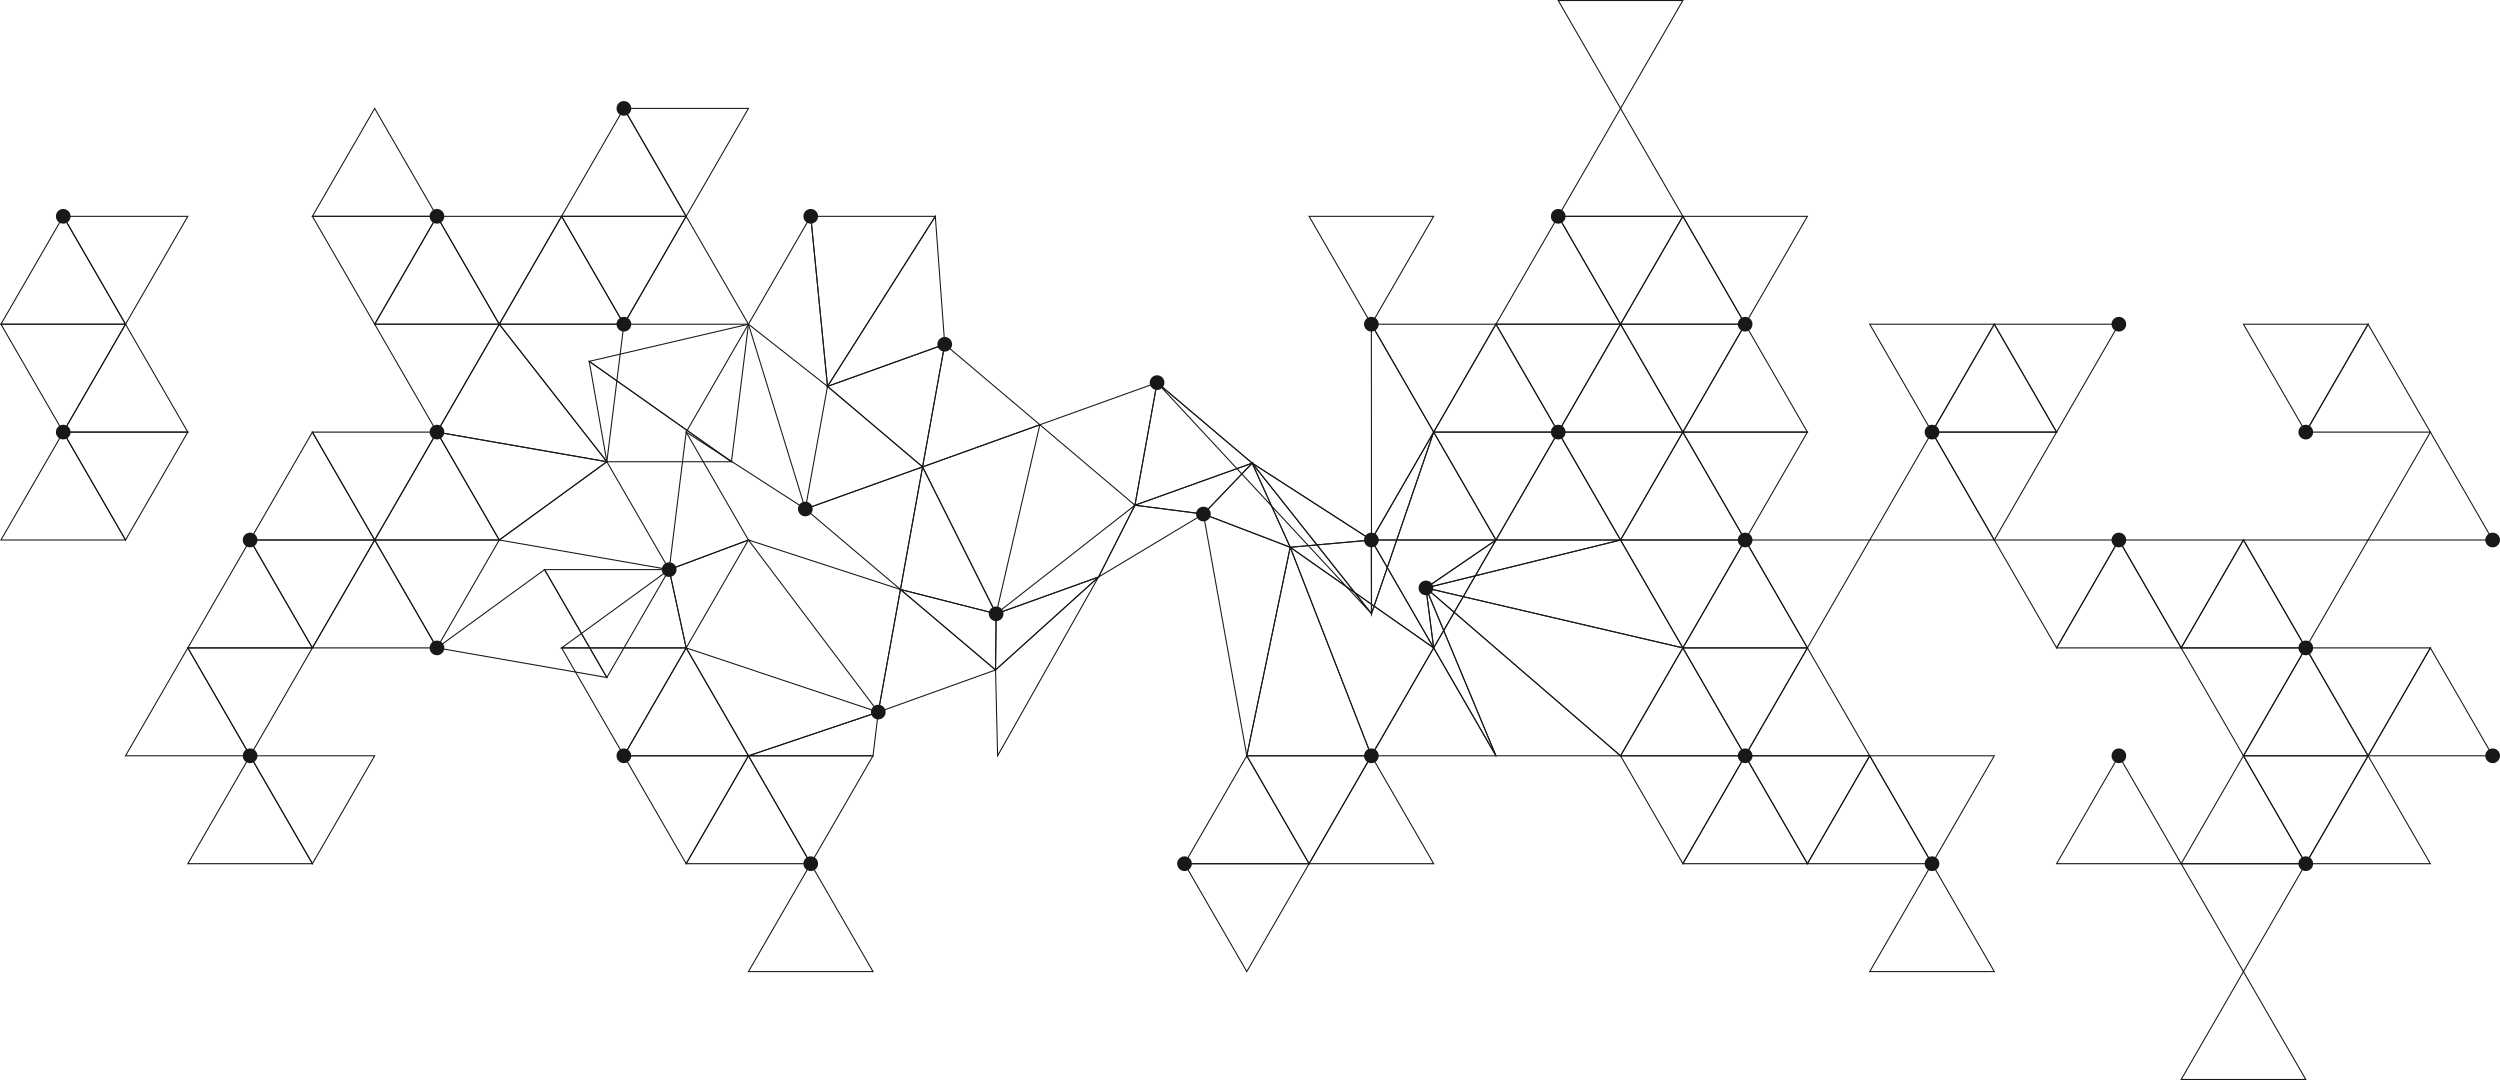 <?xml version="1.0" encoding="utf-8"?>
<!-- Generator: Adobe Illustrator 25.2.1, SVG Export Plug-In . SVG Version: 6.00 Build 0)  -->
<svg version="1.1" id="Layer_1" xmlns="http://www.w3.org/2000/svg" xmlns:xlink="http://www.w3.org/1999/xlink" x="0px" y="0px"
	 viewBox="0 0 581.57 251.24" style="enable-background:new 0 0 581.57 251.24;" xml:space="preserve">
<style type="text/css">
	.st0{fill:none;stroke:#1A171B;stroke-width:0.25;stroke-miterlimit:10;}
	.st1{fill:#1A171B;}
</style>
<polygon class="st0" points="14.71,50.32 29.2,75.42 43.69,50.32 "/>
<polygon class="st0" points="14.71,50.32 0.22,75.42 29.2,75.42 "/>
<circle class="st1" cx="14.71" cy="50.32" r="1.71"/>
<polygon class="st0" points="14.71,100.52 29.2,125.62 43.69,100.52 "/>
<polygon class="st0" points="14.71,100.52 43.69,100.52 29.2,75.42 "/>
<polygon class="st0" points="14.71,100.52 29.2,75.42 0.22,75.42 "/>
<polygon class="st0" points="14.71,100.52 0.22,125.62 29.2,125.62 "/>
<circle class="st1" cx="14.71" cy="100.52" r="1.71"/>
<polygon class="st0" points="101.65,50.32 116.14,75.42 130.64,50.32 "/>
<polygon class="st0" points="101.65,50.32 87.16,25.22 72.67,50.32 "/>
<polygon class="st0" points="101.65,50.32 72.67,50.32 87.16,75.42 "/>
<polygon class="st0" points="101.65,50.32 87.16,75.42 116.14,75.42 "/>
<circle class="st1" cx="101.65" cy="50.32" r="1.71"/>
<polygon class="st0" points="101.65,100.52 116.14,125.62 141.17,107.41 "/>
<polygon class="st0" points="101.65,100.52 141.17,107.41 116.14,75.42 "/>
<polygon class="st0" points="101.65,100.52 72.67,100.52 87.16,125.62 "/>
<polygon class="st0" points="101.65,100.52 116.14,75.42 87.16,75.42 "/>
<polygon class="st0" points="101.65,100.52 87.16,125.62 116.14,125.62 "/>
<circle class="st1" cx="101.65" cy="100.52" r="1.71"/>
<polygon class="st0" points="58.18,125.62 72.67,150.72 87.16,125.62 "/>
<polygon class="st0" points="58.18,125.62 87.16,125.62 72.67,100.52 "/>
<polygon class="st0" points="58.18,125.62 43.69,150.72 72.67,150.72 "/>
<circle class="st1" cx="58.18" cy="125.62" r="1.71"/>
<polygon class="st0" points="101.65,150.72 87.16,125.62 72.67,150.72 "/>
<polygon class="st0" points="101.65,150.72 141.17,157.61 126.68,132.51 "/>
<polygon class="st0" points="101.65,150.72 116.14,125.62 87.16,125.62 "/>
<circle class="st1" cx="101.65" cy="150.72" r="1.71"/>
<polygon class="st0" points="58.18,175.82 72.67,200.92 87.16,175.82 "/>
<polygon class="st0" points="58.18,175.82 43.69,150.72 29.2,175.82 "/>
<polygon class="st0" points="58.18,175.82 72.67,150.72 43.69,150.72 "/>
<polygon class="st0" points="58.18,175.82 43.69,200.92 72.67,200.92 "/>
<circle class="st1" cx="58.18" cy="175.82" r="1.71"/>
<polygon class="st0" points="145.13,25.22 159.62,50.32 174.11,25.22 "/>
<polygon class="st0" points="145.13,25.22 130.64,50.32 159.62,50.32 "/>
<circle class="st1" cx="145.13" cy="25.22" r="1.71"/>
<polygon class="st0" points="188.6,50.32 192.5,89.88 217.58,50.32 "/>
<polygon class="st0" points="188.6,50.32 174.11,75.42 192.5,89.88 "/>
<circle class="st1" cx="188.6" cy="50.32" r="1.71"/>
<polygon class="st0" points="137.07,84.06 170.16,107.41 174.11,75.42 "/>
<polygon class="st0" points="145.13,75.42 130.64,50.32 116.14,75.42 "/>
<polygon class="st0" points="145.13,75.42 174.11,75.42 159.62,50.32 "/>
<polygon class="st0" points="145.13,75.42 116.14,75.42 141.17,107.41 "/>
<polygon class="st0" points="145.13,75.42 159.62,50.32 130.64,50.32 "/>
<polygon class="st0" points="137.07,84.06 141.17,107.41 170.16,107.41 "/>
<circle class="st1" cx="145.13" cy="75.42" r="1.71"/>
<polygon class="st0" points="187.34,118.4 209.47,137.13 214.62,108.61 "/>
<polygon class="st0" points="187.34,118.4 174.11,75.42 159.62,100.52 "/>
<polygon class="st0" points="187.34,118.4 214.62,108.61 192.5,89.88 "/>
<circle class="st1" cx="187.34" cy="118.4" r="1.71"/>
<polygon class="st0" points="155.67,132.51 159.62,150.72 174.11,125.62 "/>
<polygon class="st0" points="155.67,132.51 141.17,107.41 116.14,125.62 "/>
<polygon class="st0" points="155.67,132.51 174.11,125.62 159.62,100.52 "/>
<polygon class="st0" points="155.67,132.51 126.68,132.51 141.17,157.61 "/>
<polygon class="st0" points="155.67,132.51 130.64,150.72 159.62,150.72 "/>
<circle class="st1" cx="155.67" cy="132.51" r="1.71"/>
<polygon class="st0" points="204.31,165.65 231.59,155.85 209.47,137.13 "/>
<polygon class="st0" points="204.31,165.65 159.62,150.72 174.11,175.82 "/>
<polygon class="st0" points="204.31,165.65 209.47,137.13 174.11,125.62 "/>
<polygon class="st0" points="204.31,165.65 174.11,175.82 203.09,175.82 "/>
<circle class="st1" cx="204.31" cy="165.65" r="1.71"/>
<polygon class="st0" points="145.13,175.82 159.62,200.92 174.11,175.82 "/>
<polygon class="st0" points="145.13,175.82 174.11,175.82 159.62,150.72 "/>
<polygon class="st0" points="145.13,175.82 159.62,150.72 130.64,150.72 "/>
<circle class="st1" cx="145.13" cy="175.82" r="1.71"/>
<polygon class="st0" points="188.6,200.92 174.11,175.82 159.62,200.92 "/>
<polygon class="st0" points="188.6,200.92 203.09,175.82 174.11,175.82 "/>
<polygon class="st0" points="188.6,200.92 174.11,226.02 203.09,226.02 "/>
<circle class="st1" cx="188.6" cy="200.92" r="1.71"/>
<polygon class="st0" points="219.77,80.09 217.58,50.32 192.5,89.88 "/>
<polygon class="st0" points="219.77,80.09 192.5,89.88 214.62,108.61 "/>
<polygon class="st0" points="219.77,80.09 214.62,108.61 241.9,98.81 "/>
<circle class="st1" cx="219.77" cy="80.09" r="1.71"/>
<polygon class="st0" points="269.17,89.01 291.29,107.74 319.05,142.76 "/>
<polygon class="st0" points="269.17,89.01 241.9,98.81 264.02,117.53 "/>
<polygon class="st0" points="269.17,89.01 264.02,117.53 291.29,107.74 "/>
<circle class="st1" cx="269.17" cy="89.01" r="1.71"/>
<polygon class="st0" points="231.73,142.79 255.55,134.23 264.02,117.53 "/>
<polygon class="st0" points="231.73,142.79 214.62,108.61 209.47,137.13 "/>
<polygon class="st0" points="231.73,142.79 209.47,137.13 231.59,155.85 "/>
<polygon class="st0" points="231.73,142.79 241.9,98.81 214.62,108.61 "/>
<polygon class="st0" points="231.73,142.79 231.59,155.85 255.55,134.23 "/>
<circle class="st1" cx="231.73" cy="142.79" r="1.71"/>
<polygon class="st0" points="279.95,119.58 290.04,175.82 300.14,127.31 "/>
<polygon class="st0" points="279.95,119.58 264.02,117.53 255.55,134.23 "/>
<polygon class="st0" points="279.95,119.58 300.14,127.31 291.29,107.74 "/>
<polygon class="st0" points="279.95,119.58 291.29,107.74 264.02,117.53 "/>
<circle class="st1" cx="279.95" cy="119.58" r="1.71"/>
<polygon class="st0" points="232.07,175.82 255.55,134.23 231.59,155.85 "/>
<polygon class="st0" points="275.55,200.92 290.04,226.02 304.53,200.92 "/>
<polygon class="st0" points="275.55,200.92 304.53,200.92 290.04,175.82 "/>
<circle class="st1" cx="275.55" cy="200.92" r="1.71"/>
<polygon class="st0" points="362.49,50.32 376.98,75.42 391.48,50.32 "/>
<polygon class="st0" points="362.49,50.32 391.48,50.32 376.98,25.22 "/>
<polygon class="st0" points="362.49,50.32 348,75.42 376.98,75.42 "/>
<circle class="st1" cx="362.49" cy="50.32" r="1.71"/>
<polygon class="st0" points="319.02,75.42 333.51,100.52 348,75.42 "/>
<polygon class="st0" points="319.02,75.42 333.51,50.32 304.53,50.32 "/>
<polygon class="st0" points="319.02,75.42 319.05,142.76 333.51,100.52 "/>
<circle class="st1" cx="319.02" cy="75.42" r="1.71"/>
<polygon class="st0" points="362.49,100.52 376.98,125.62 391.48,100.52 "/>
<polygon class="st0" points="362.49,100.52 348,75.42 333.51,100.52 "/>
<polygon class="st0" points="362.49,100.52 391.48,100.52 376.98,75.42 "/>
<polygon class="st0" points="362.49,100.52 333.51,100.52 348,125.62 "/>
<polygon class="st0" points="362.49,100.52 376.98,75.42 348,75.42 "/>
<polygon class="st0" points="362.49,100.52 348,125.62 376.98,125.62 "/>
<circle class="st1" cx="362.49" cy="100.52" r="1.71"/>
<polygon class="st0" points="319.02,125.62 333.51,150.72 348,125.62 "/>
<polygon class="st0" points="319.02,125.62 319.05,142.76 291.29,107.74 "/>
<polygon class="st0" points="319.02,125.62 348,125.62 333.51,100.52 "/>
<polygon class="st0" points="319.02,125.62 291.29,107.74 300.14,127.31 "/>
<polygon class="st0" points="319.02,125.62 333.51,100.52 319.05,142.76 "/>
<polygon class="st0" points="319.02,125.62 300.14,127.31 333.51,150.72 "/>
<circle class="st1" cx="319.02" cy="125.62" r="1.71"/>
<polygon class="st0" points="331.71,136.77 376.98,175.82 391.48,150.72 "/>
<polygon class="st0" points="331.71,136.77 348,125.62 333.51,150.72 "/>
<polygon class="st0" points="331.71,136.77 391.48,150.72 376.98,125.62 "/>
<polygon class="st0" points="331.71,136.77 333.51,150.72 348,175.82 "/>
<polygon class="st0" points="331.71,136.77 376.98,125.62 348,125.62 "/>
<polygon class="st0" points="331.71,136.77 348,175.82 376.98,175.82 "/>
<circle class="st1" cx="331.71" cy="136.77" r="1.71"/>
<polygon class="st0" points="319.02,175.82 300.14,127.31 290.04,175.82 "/>
<polygon class="st0" points="319.02,175.82 348,175.82 333.51,150.72 "/>
<polygon class="st0" points="319.02,175.82 290.04,175.82 304.53,200.92 "/>
<polygon class="st0" points="319.02,175.82 333.51,150.72 300.14,127.31 "/>
<polygon class="st0" points="319.02,175.82 304.53,200.92 333.51,200.92 "/>
<circle class="st1" cx="319.02" cy="175.82" r="1.71"/>
<polygon class="st0" points="405.97,75.42 391.48,50.32 376.98,75.42 "/>
<polygon class="st0" points="405.97,75.42 376.98,75.42 391.48,100.52 "/>
<polygon class="st0" points="405.97,75.42 420.46,50.32 391.48,50.32 "/>
<polygon class="st0" points="376.98,25.22 391.48,0.12 362.49,0.12 "/>
<polygon class="st0" points="405.97,75.42 391.48,100.52 420.46,100.52 "/>
<circle class="st1" cx="405.97" cy="75.42" r="1.71"/>
<polygon class="st0" points="449.44,100.52 463.93,125.62 478.42,100.52 "/>
<polygon class="st0" points="449.44,100.52 478.42,100.52 463.93,75.42 "/>
<polygon class="st0" points="449.44,100.52 463.93,75.42 434.95,75.42 "/>
<polygon class="st0" points="449.44,100.52 434.95,125.62 463.93,125.62 "/>
<circle class="st1" cx="449.44" cy="100.52" r="1.71"/>
<polygon class="st0" points="405.97,125.62 420.46,150.72 434.95,125.62 "/>
<polygon class="st0" points="405.97,125.62 391.48,100.52 376.98,125.62 "/>
<polygon class="st0" points="405.97,125.62 376.98,125.62 391.48,150.72 "/>
<polygon class="st0" points="405.97,125.62 420.46,100.52 391.48,100.52 "/>
<polygon class="st0" points="405.97,125.62 391.48,150.72 420.46,150.72 "/>
<circle class="st1" cx="405.97" cy="125.62" r="1.71"/>
<polygon class="st0" points="405.97,175.82 420.46,200.92 434.95,175.82 "/>
<polygon class="st0" points="405.97,175.82 391.48,150.72 376.98,175.82 "/>
<polygon class="st0" points="405.97,175.82 434.95,175.82 420.46,150.72 "/>
<polygon class="st0" points="405.97,175.82 376.98,175.82 391.48,200.92 "/>
<polygon class="st0" points="405.97,175.82 420.46,150.72 391.48,150.72 "/>
<polygon class="st0" points="405.97,175.82 391.48,200.92 420.46,200.92 "/>
<circle class="st1" cx="405.97" cy="175.82" r="1.71"/>
<polygon class="st0" points="449.44,200.92 434.95,175.82 420.46,200.92 "/>
<polygon class="st0" points="449.44,200.92 463.93,175.82 434.95,175.82 "/>
<polygon class="st0" points="449.44,200.92 434.95,226.02 463.93,226.02 "/>
<circle class="st1" cx="449.44" cy="200.92" r="1.71"/>
<polygon class="st0" points="492.91,75.42 463.93,75.42 478.42,100.52 "/>
<circle class="st1" cx="492.91" cy="75.42" r="1.71"/>
<polygon class="st0" points="536.39,100.52 565.37,100.52 550.88,75.42 "/>
<polygon class="st0" points="536.39,100.52 550.88,75.42 521.89,75.42 "/>
<circle class="st1" cx="536.39" cy="100.52" r="1.71"/>
<polygon class="st0" points="492.91,125.62 507.4,150.72 521.89,125.62 "/>
<polygon class="st0" points="492.91,125.62 463.93,125.62 478.42,150.72 "/>
<polygon class="st0" points="492.91,125.62 478.42,150.72 507.4,150.72 "/>
<circle class="st1" cx="492.91" cy="125.62" r="1.71"/>
<polygon class="st0" points="536.39,150.72 550.88,175.82 565.37,150.72 "/>
<polygon class="st0" points="536.39,150.72 521.89,125.62 507.4,150.72 "/>
<polygon class="st0" points="536.39,150.72 507.4,150.72 521.89,175.82 "/>
<polygon class="st0" points="536.39,150.72 550.88,125.62 521.89,125.62 "/>
<polygon class="st0" points="536.39,150.72 521.89,175.82 550.88,175.82 "/>
<circle class="st1" cx="536.39" cy="150.72" r="1.71"/>
<polygon class="st0" points="492.91,175.82 478.42,200.92 507.4,200.92 "/>
<polygon class="st0" points="521.89,226.02 507.4,251.12 536.39,251.12 "/>
<circle class="st1" cx="492.91" cy="175.82" r="1.71"/>
<polygon class="st0" points="536.39,200.92 521.89,175.82 507.4,200.92 "/>
<polygon class="st0" points="536.39,200.92 565.37,200.92 550.88,175.82 "/>
<polygon class="st0" points="536.39,200.92 507.4,200.92 521.89,226.02 "/>
<polygon class="st0" points="536.39,200.92 550.88,175.82 521.89,175.82 "/>
<circle class="st1" cx="536.39" cy="200.92" r="1.71"/>
<polygon class="st0" points="579.86,125.62 565.37,100.52 550.88,125.62 "/>
<circle class="st1" cx="579.86" cy="125.62" r="1.71"/>
<polygon class="st0" points="579.86,175.82 565.37,150.72 550.88,175.82 "/>
<circle class="st1" cx="579.86" cy="175.82" r="1.71"/>
</svg>

